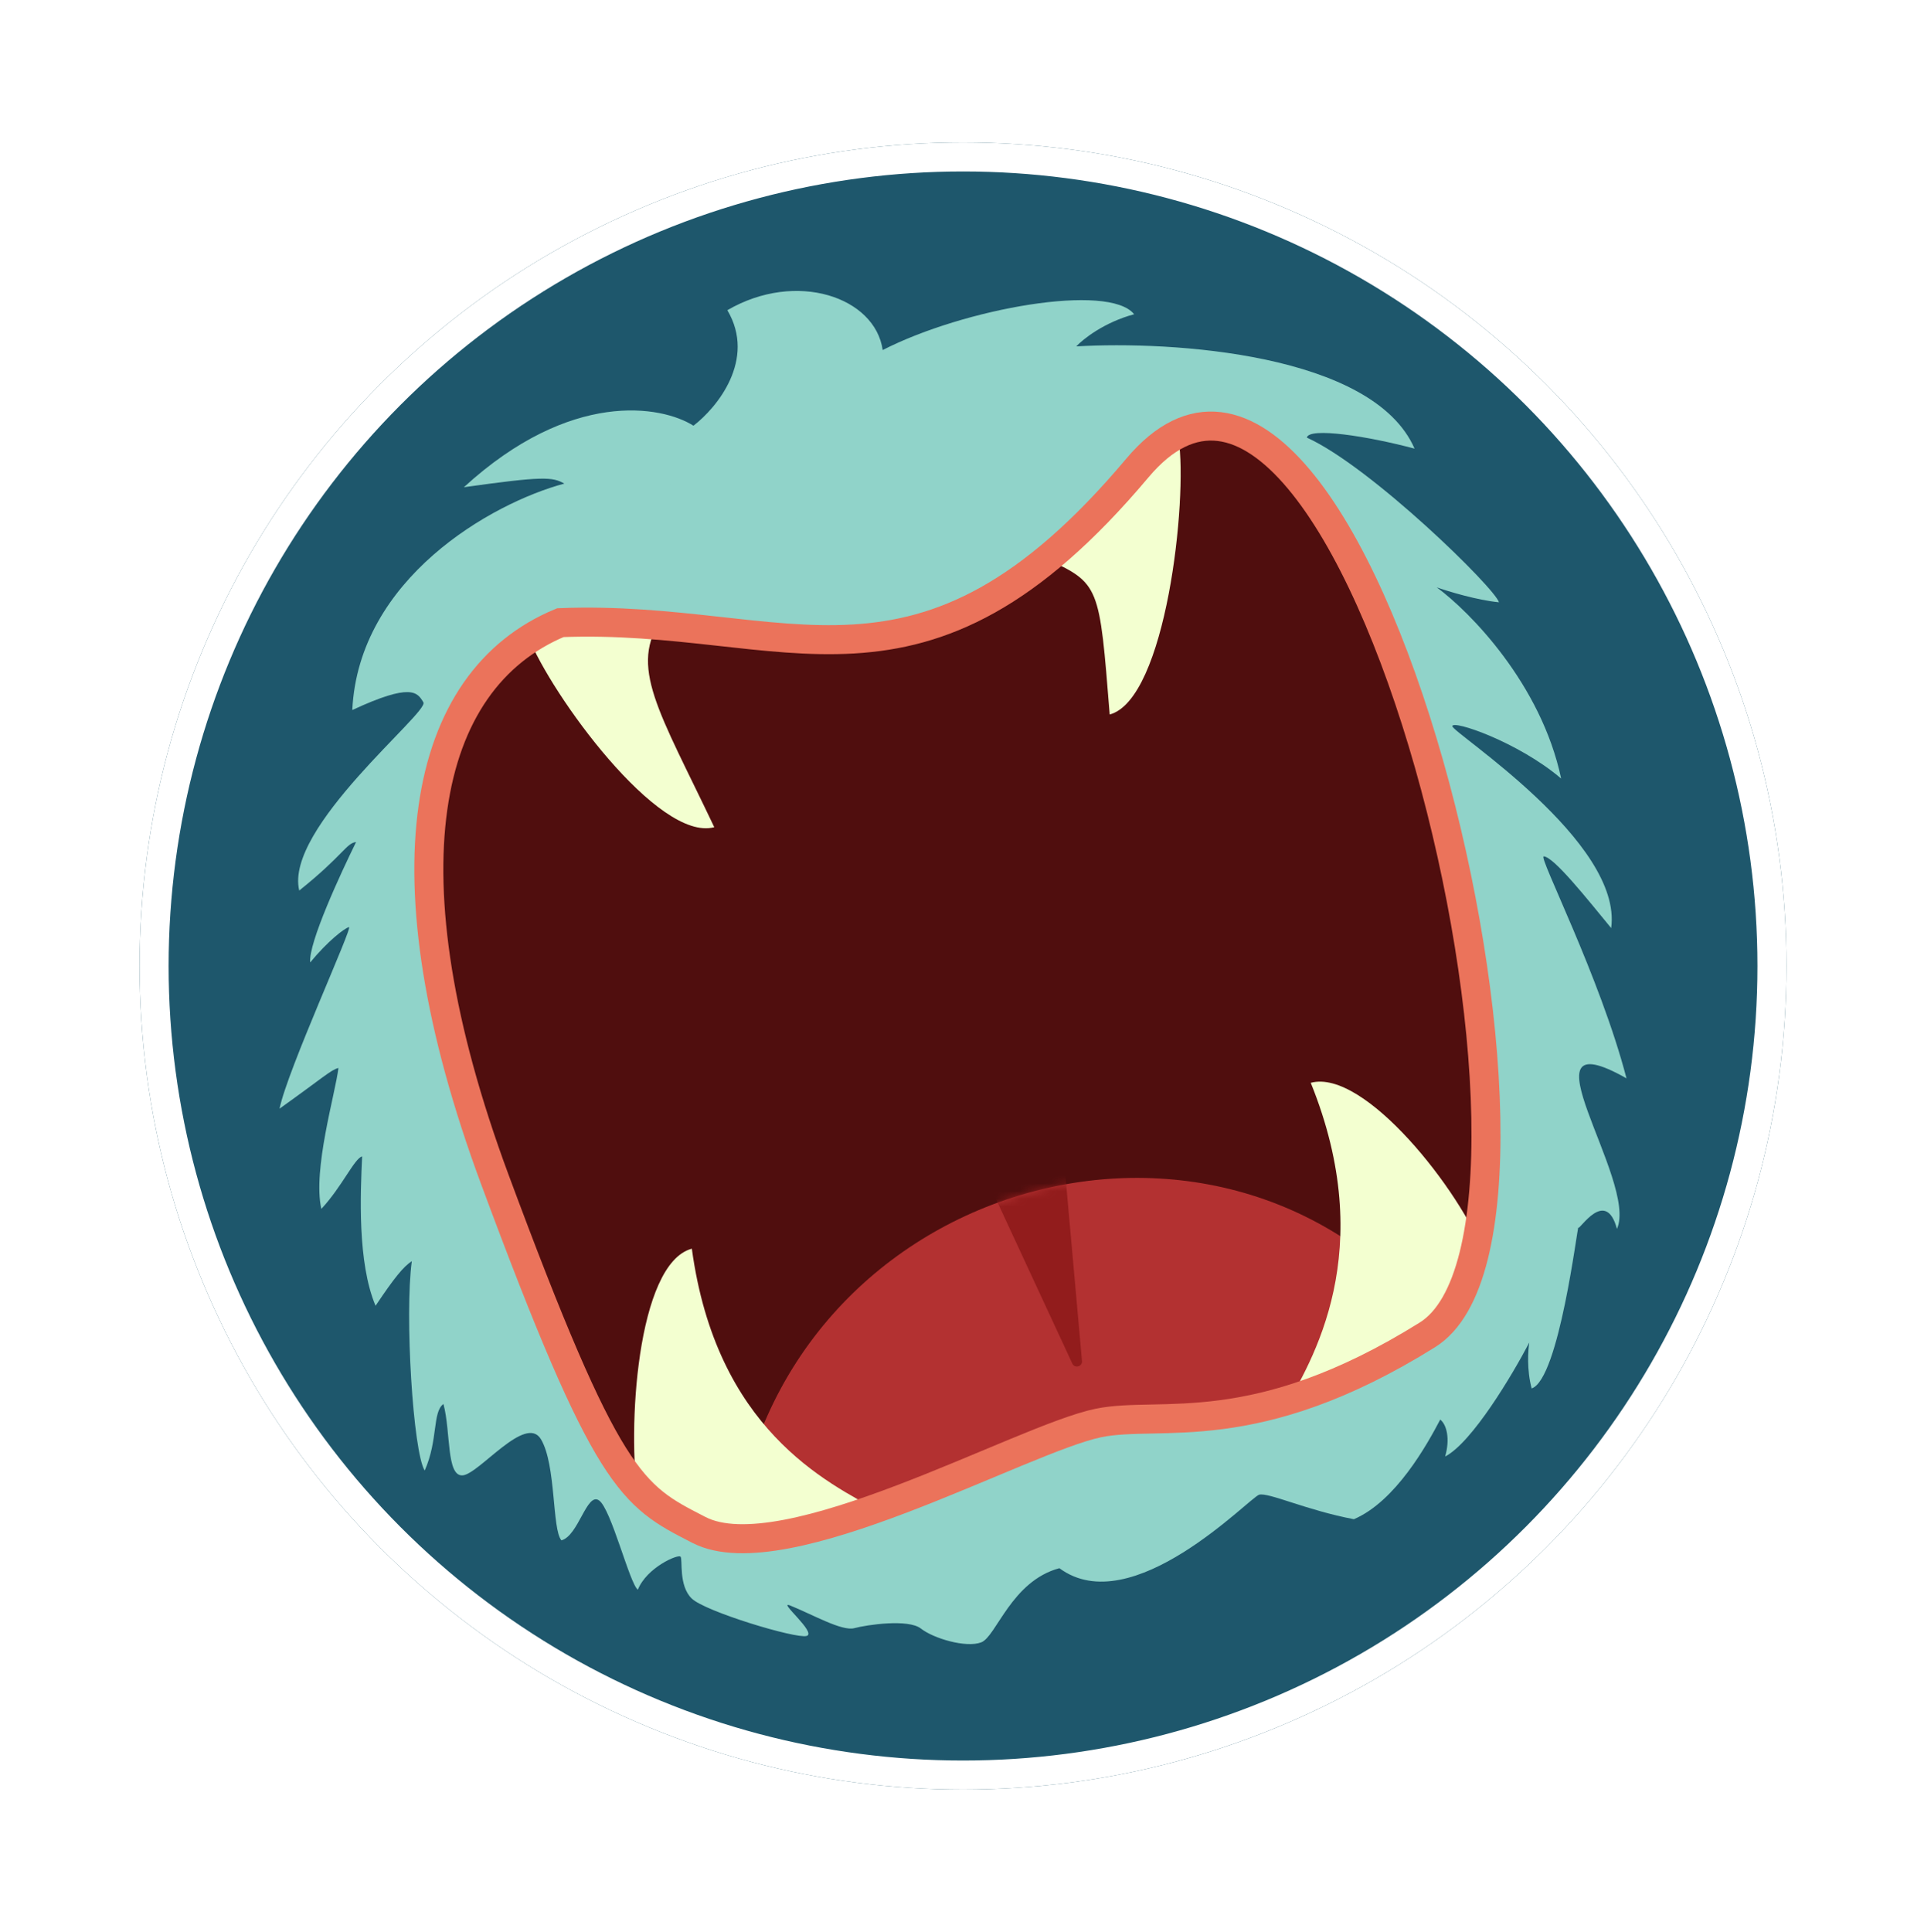 <svg width="248" height="249" viewBox="0 0 248 249" fill="none" xmlns="http://www.w3.org/2000/svg">
<g filter="url(#filter0_d_367_3)">
<circle cx="124.133" cy="123.619" r="106.139" fill="#1E576C"/>
<circle cx="124.133" cy="123.619" r="104.268" stroke="white" stroke-width="3.741"/>
</g>
<path d="M93.755 39.976C97.518 46.341 92.41 52.553 89.385 54.864C85.257 52.255 73.559 50.189 59.791 62.793C69.911 61.368 71.218 61.446 72.739 62.325C63.341 64.843 46.23 74.571 45.41 91.508C53.034 87.965 53.799 89.222 54.574 90.515C55.349 91.807 36.627 106.72 38.571 114.772C44.219 110.258 44.644 108.644 45.897 108.523C43.955 112.472 39.739 121.532 39.982 124.038C42.246 121.289 44.377 119.646 44.977 119.485C45.577 119.324 37.051 137.897 36.031 142.885C41.786 138.771 42.626 137.904 43.625 137.636C43.229 140.957 40.281 150.748 41.42 155.801C44.084 152.944 45.679 149.301 46.679 149.033C46.458 153.808 46.056 162.703 48.409 168.287C50.859 164.63 51.99 163.256 53.083 162.534C52.145 169.43 53.246 187.137 54.742 189.522C56.484 185.626 55.72 181.974 57.159 180.945C58.123 184.544 57.517 190.279 59.624 190.143C61.73 190.007 67.775 182.173 69.739 185.504C71.704 188.835 71.14 197.13 72.369 198.516C74.568 197.926 75.628 192.284 77.203 193.363C78.778 194.441 81.15 204.093 82.217 204.878C83.374 201.996 87.413 200.271 87.72 200.618C88.027 200.964 87.431 204.339 89.166 206.017C90.902 207.695 102.561 211.215 103.961 210.84C105.36 210.464 100.155 206.234 101.836 206.908C104.717 208.065 108.521 210.261 110.12 209.832C111.72 209.403 117.08 208.61 118.708 209.888C120.337 211.167 124.525 212.402 126.471 211.666C128.417 210.93 130.356 203.767 136.554 202.106C145.911 209.029 161.107 192.956 162.306 192.634C163.506 192.313 168.416 194.64 174.512 195.793C179.896 193.493 183.941 186.194 185.644 182.952C186.459 183.591 186.941 185.39 186.277 187.711C189.742 185.926 194.954 177.171 197.127 173.017C196.96 173.99 196.785 176.537 197.428 178.937C200.974 177.773 203.341 157.812 203.448 158.212C203.555 158.612 206.975 152.98 208.422 158.379C211.204 152.2 195.254 130.831 209.652 138.975C206.24 125.863 198.231 110.321 198.986 110.366C200.293 110.445 204.5 115.747 207.678 119.61C209.198 108.487 187.219 94.445 187.204 93.591C187.19 92.738 195.675 95.608 201.228 100.336C198.653 88.166 189.467 78.84 185.196 75.698C186.695 76.225 190.396 77.348 193.213 77.622C192.731 75.823 176.75 60.173 168.451 56.396C168.729 55.035 176.332 56.213 182.334 57.819C176.986 45.536 151.034 43.917 138.726 44.643C139.614 43.691 142.35 41.529 146.189 40.5C142.957 36.437 124.332 39.713 113.777 45.113C112.809 38.3 102.657 34.805 93.755 39.976Z" fill="#90D3C9"/>
<path d="M100.156 51.43C103.271 56.701 99.042 61.846 96.538 63.759C93.12 61.599 83.434 59.887 72.034 70.325C80.413 69.145 81.496 69.21 82.755 69.937C74.974 72.022 60.806 80.078 60.128 94.104C66.44 91.171 67.074 92.212 67.716 93.282C68.358 94.353 52.856 106.702 54.466 113.371C59.143 109.633 59.494 108.296 60.532 108.195C58.924 111.466 52.506 124.039 52.707 126.115C54.581 123.838 56.346 122.478 56.843 122.345C57.34 122.212 50.281 137.592 49.436 141.723C54.202 138.317 54.897 137.598 55.724 137.376C55.397 140.126 52.956 148.235 53.899 152.42C56.105 150.054 57.426 147.037 58.254 146.815C58.071 150.769 57.738 158.136 59.687 162.761C61.715 159.732 62.652 158.594 63.557 157.996C62.78 163.707 63.693 178.372 64.932 180.347C66.374 177.121 65.741 174.095 66.932 173.244C67.731 176.225 67.229 180.974 68.973 180.861C70.718 180.749 75.723 174.261 77.349 177.02C78.976 179.779 81.437 181.577 82.454 182.725C87.49 194.235 88.368 189.562 89.672 190.455C90.976 191.348 92.94 199.341 93.824 199.992C94.782 197.605 98.126 196.177 98.38 196.464C98.634 196.751 98.141 199.545 99.578 200.935C101.015 202.325 110.669 205.24 111.828 204.93C112.987 204.619 108.677 201.115 110.069 201.674C112.455 202.632 115.604 204.451 116.928 204.096C118.253 203.741 122.691 203.084 124.039 204.143C125.387 205.201 128.856 206.225 130.467 205.615C132.078 205.006 133.683 199.074 138.816 197.699C146.563 203.432 159.145 190.122 160.138 189.855C161.131 189.589 165.197 191.517 170.244 192.472C174.703 190.568 178.052 184.523 179.462 181.838C180.136 182.367 180.535 183.857 179.986 185.78C182.855 184.301 187.17 177.051 188.969 173.611C188.83 174.417 188.686 176.526 189.218 178.514C192.154 177.549 194.113 161.019 194.202 161.35C194.291 161.681 197.123 157.018 198.321 161.489C200.624 156.372 184.201 126.677 196.124 133.422C193.298 122.562 186.666 109.691 187.291 109.729C188.373 109.794 191.856 114.185 194.488 117.385C195.747 108.173 177.547 96.543 177.535 95.836C177.523 95.129 184.548 97.507 189.146 101.422C187.014 91.344 179.408 83.62 175.871 81.018C177.112 81.454 180.177 82.384 182.509 82.611C182.11 81.121 168.877 68.16 162.005 65.031C162.236 63.905 168.53 64.88 173.501 66.211C169.071 56.038 147.583 54.697 137.392 55.297C138.128 54.509 140.392 52.718 143.571 51.867C140.895 48.501 125.473 51.214 116.734 55.685C115.932 50.043 107.526 47.148 100.156 51.43Z" fill="#90D3C9"/>
<path d="M101.866 64.523C104.053 68.229 101.088 71.843 99.332 73.186C96.934 71.667 90.138 70.46 82.144 77.792C88.022 76.966 88.781 77.012 89.665 77.523C84.207 78.986 74.27 84.642 73.8 94.499C78.227 92.439 78.672 93.171 79.123 93.924C79.573 94.677 58.848 114.563 59.98 119.25C63.259 116.625 63.506 115.685 64.234 115.615C63.107 117.913 60.66 123.184 60.802 124.643C62.116 123.044 63.354 122.088 63.703 121.995C64.051 121.901 59.105 132.708 58.513 135.611C61.855 133.218 62.343 132.714 62.923 132.558C62.694 134.491 68.198 151.114 68.862 154.055C70.408 152.394 71.334 150.274 71.915 150.119C71.788 152.897 72.629 162.073 73.998 165.324C75.419 163.197 76.076 162.397 76.711 161.977C76.168 165.99 86.955 182.151 87.825 183.54C88.835 181.273 88.39 179.147 89.226 178.549C89.787 180.644 89.437 183.981 90.66 183.903C91.884 183.825 95.393 179.267 96.535 181.206C97.677 183.146 97.352 187.973 98.067 188.78C99.344 188.438 99.958 185.154 100.873 185.782C101.788 186.41 103.169 192.029 103.79 192.486C104.461 190.809 106.806 189.807 106.984 190.008C107.163 190.21 106.818 192.174 107.826 193.151C108.835 194.128 115.609 196.18 116.422 195.963C117.235 195.745 114.209 193.281 115.186 193.674C116.86 194.348 119.07 195.627 119.999 195.378C120.929 195.129 124.042 194.669 124.988 195.414C125.934 196.158 128.368 196.878 129.498 196.451C130.628 196.023 131.752 191.855 135.352 190.89C140.789 194.922 160.537 178.358 161.234 178.172C161.931 177.985 164.784 179.341 168.325 180.014C171.452 178.677 173.799 174.431 174.788 172.544C175.261 172.916 175.541 173.964 175.157 175.314C177.169 174.276 180.194 169.183 181.455 166.766C181.358 167.332 181.257 168.815 181.631 170.211C183.69 169.535 185.059 157.919 185.121 158.151C185.184 158.384 187.169 155.108 188.011 158.25C189.625 154.655 177.138 130.216 185.504 134.96C183.518 127.327 178.861 118.28 179.299 118.306C180.059 118.352 182.504 121.44 184.351 123.689C185.231 117.216 173.799 103.218 173.791 102.721C173.782 102.224 175.228 101.718 178.455 104.471C176.955 97.387 171.617 91.957 169.135 90.127C170.005 90.434 172.156 91.089 173.792 91.249C173.511 90.201 150.082 76.305 145.261 74.104C145.422 73.312 149.838 74 153.326 74.936C150.215 67.786 135.139 66.835 127.99 67.254C128.506 66.7 130.094 65.443 132.324 64.845C130.445 62.479 119.627 64.38 113.498 67.519C112.933 63.554 107.035 61.517 101.866 64.523Z" fill="#90D3C9"/>
<path d="M89.898 197.076L90.11 197.184C101.123 202.84 131.626 185.445 141.591 183.39C149.563 181.746 161.669 185.964 184 172.027C206.331 158.089 174.647 26.984 146.605 60.318C118.564 93.653 101.773 79.094 72.232 80.246C54.332 87.674 49.144 112.527 63.774 151.982C78.284 191.114 81.406 192.716 89.898 197.076Z" fill="#500E0E"/>
<path d="M186.328 172.026C158.976 135.119 99.955 151.53 94.557 198.603C96.459 198.094 126.31 189.228 140.148 184.218C163.787 181.788 179.412 174.541 186.328 172.026Z" fill="#B33131"/>
<mask id="mask0_367_3" style="mask-type:alpha" maskUnits="userSpaceOnUse" x="95" y="151" width="93" height="51">
<path d="M187.146 175.078C158.689 134.044 99.682 150.51 95.425 201.841C97.327 201.331 138.739 184.596 140.958 184.001C142.734 183.526 180.247 177.655 187.146 175.078Z" fill="#B33131"/>
</mask>
<g mask="url(#mask0_367_3)">
<path d="M139.466 175.397C139.532 176.13 138.526 176.399 138.217 175.732L126.939 151.424C126.768 151.054 126.971 150.619 127.365 150.514L136.255 148.132C136.649 148.026 137.043 148.301 137.079 148.707L139.466 175.397Z" fill="#921C1C"/>
</g>
<path d="M165.225 182.099L165.162 182.205L184.041 171.587L191.397 161.809C188.275 153.449 175.869 137.697 168.954 139.55C177.707 161.16 169.283 175.292 165.225 182.099Z" fill="#F3FFD0"/>
<path d="M89.177 160.928C92.344 184.16 106.474 191.025 113.497 194.829L94.961 198.495L82.27 193.22C80.817 184.412 82.075 162.831 89.177 160.928Z" fill="#F3FFD0"/>
<path d="M143.038 92.084C141.71 75.472 141.789 75.195 134.805 72.006L151.923 56.576C153.106 64.445 150.29 90.14 143.038 92.084Z" fill="#F3FFD0"/>
<path d="M92.068 106.608C84.918 91.557 80.951 85.87 85.394 79.62L68.103 82.071C71.011 89.478 84.831 108.547 92.068 106.608Z" fill="#F3FFD0"/>
<path d="M89.898 197.076L90.11 197.184C101.123 202.84 131.626 185.445 141.591 183.39C149.563 181.746 161.669 185.964 184 172.027C206.331 158.089 174.647 26.984 146.605 60.318C118.564 93.653 101.773 79.094 72.232 80.246C54.332 87.674 49.144 112.527 63.774 151.982C78.284 191.114 81.406 192.716 89.898 197.076Z" stroke="#EB735B" stroke-width="3.741"/>
<defs>
<filter id="filter0_d_367_3" x="0.461" y="0.824" width="247.343" height="247.344" filterUnits="userSpaceOnUse" color-interpolation-filters="sRGB">
<feFlood flood-opacity="0" result="BackgroundImageFix"/>
<feColorMatrix in="SourceAlpha" type="matrix" values="0 0 0 0 0 0 0 0 0 0 0 0 0 0 0 0 0 0 127 0" result="hardAlpha"/>
<feOffset dy="0.877"/>
<feGaussianBlur stdDeviation="8.767"/>
<feComposite in2="hardAlpha" operator="out"/>
<feColorMatrix type="matrix" values="0 0 0 0 0.185 0 0 0 0 0.282 0 0 0 0 0.317 0 0 0 0.5 0"/>
<feBlend mode="normal" in2="BackgroundImageFix" result="effect1_dropShadow_367_3"/>
<feBlend mode="normal" in="SourceGraphic" in2="effect1_dropShadow_367_3" result="shape"/>
</filter>
</defs>
</svg>
